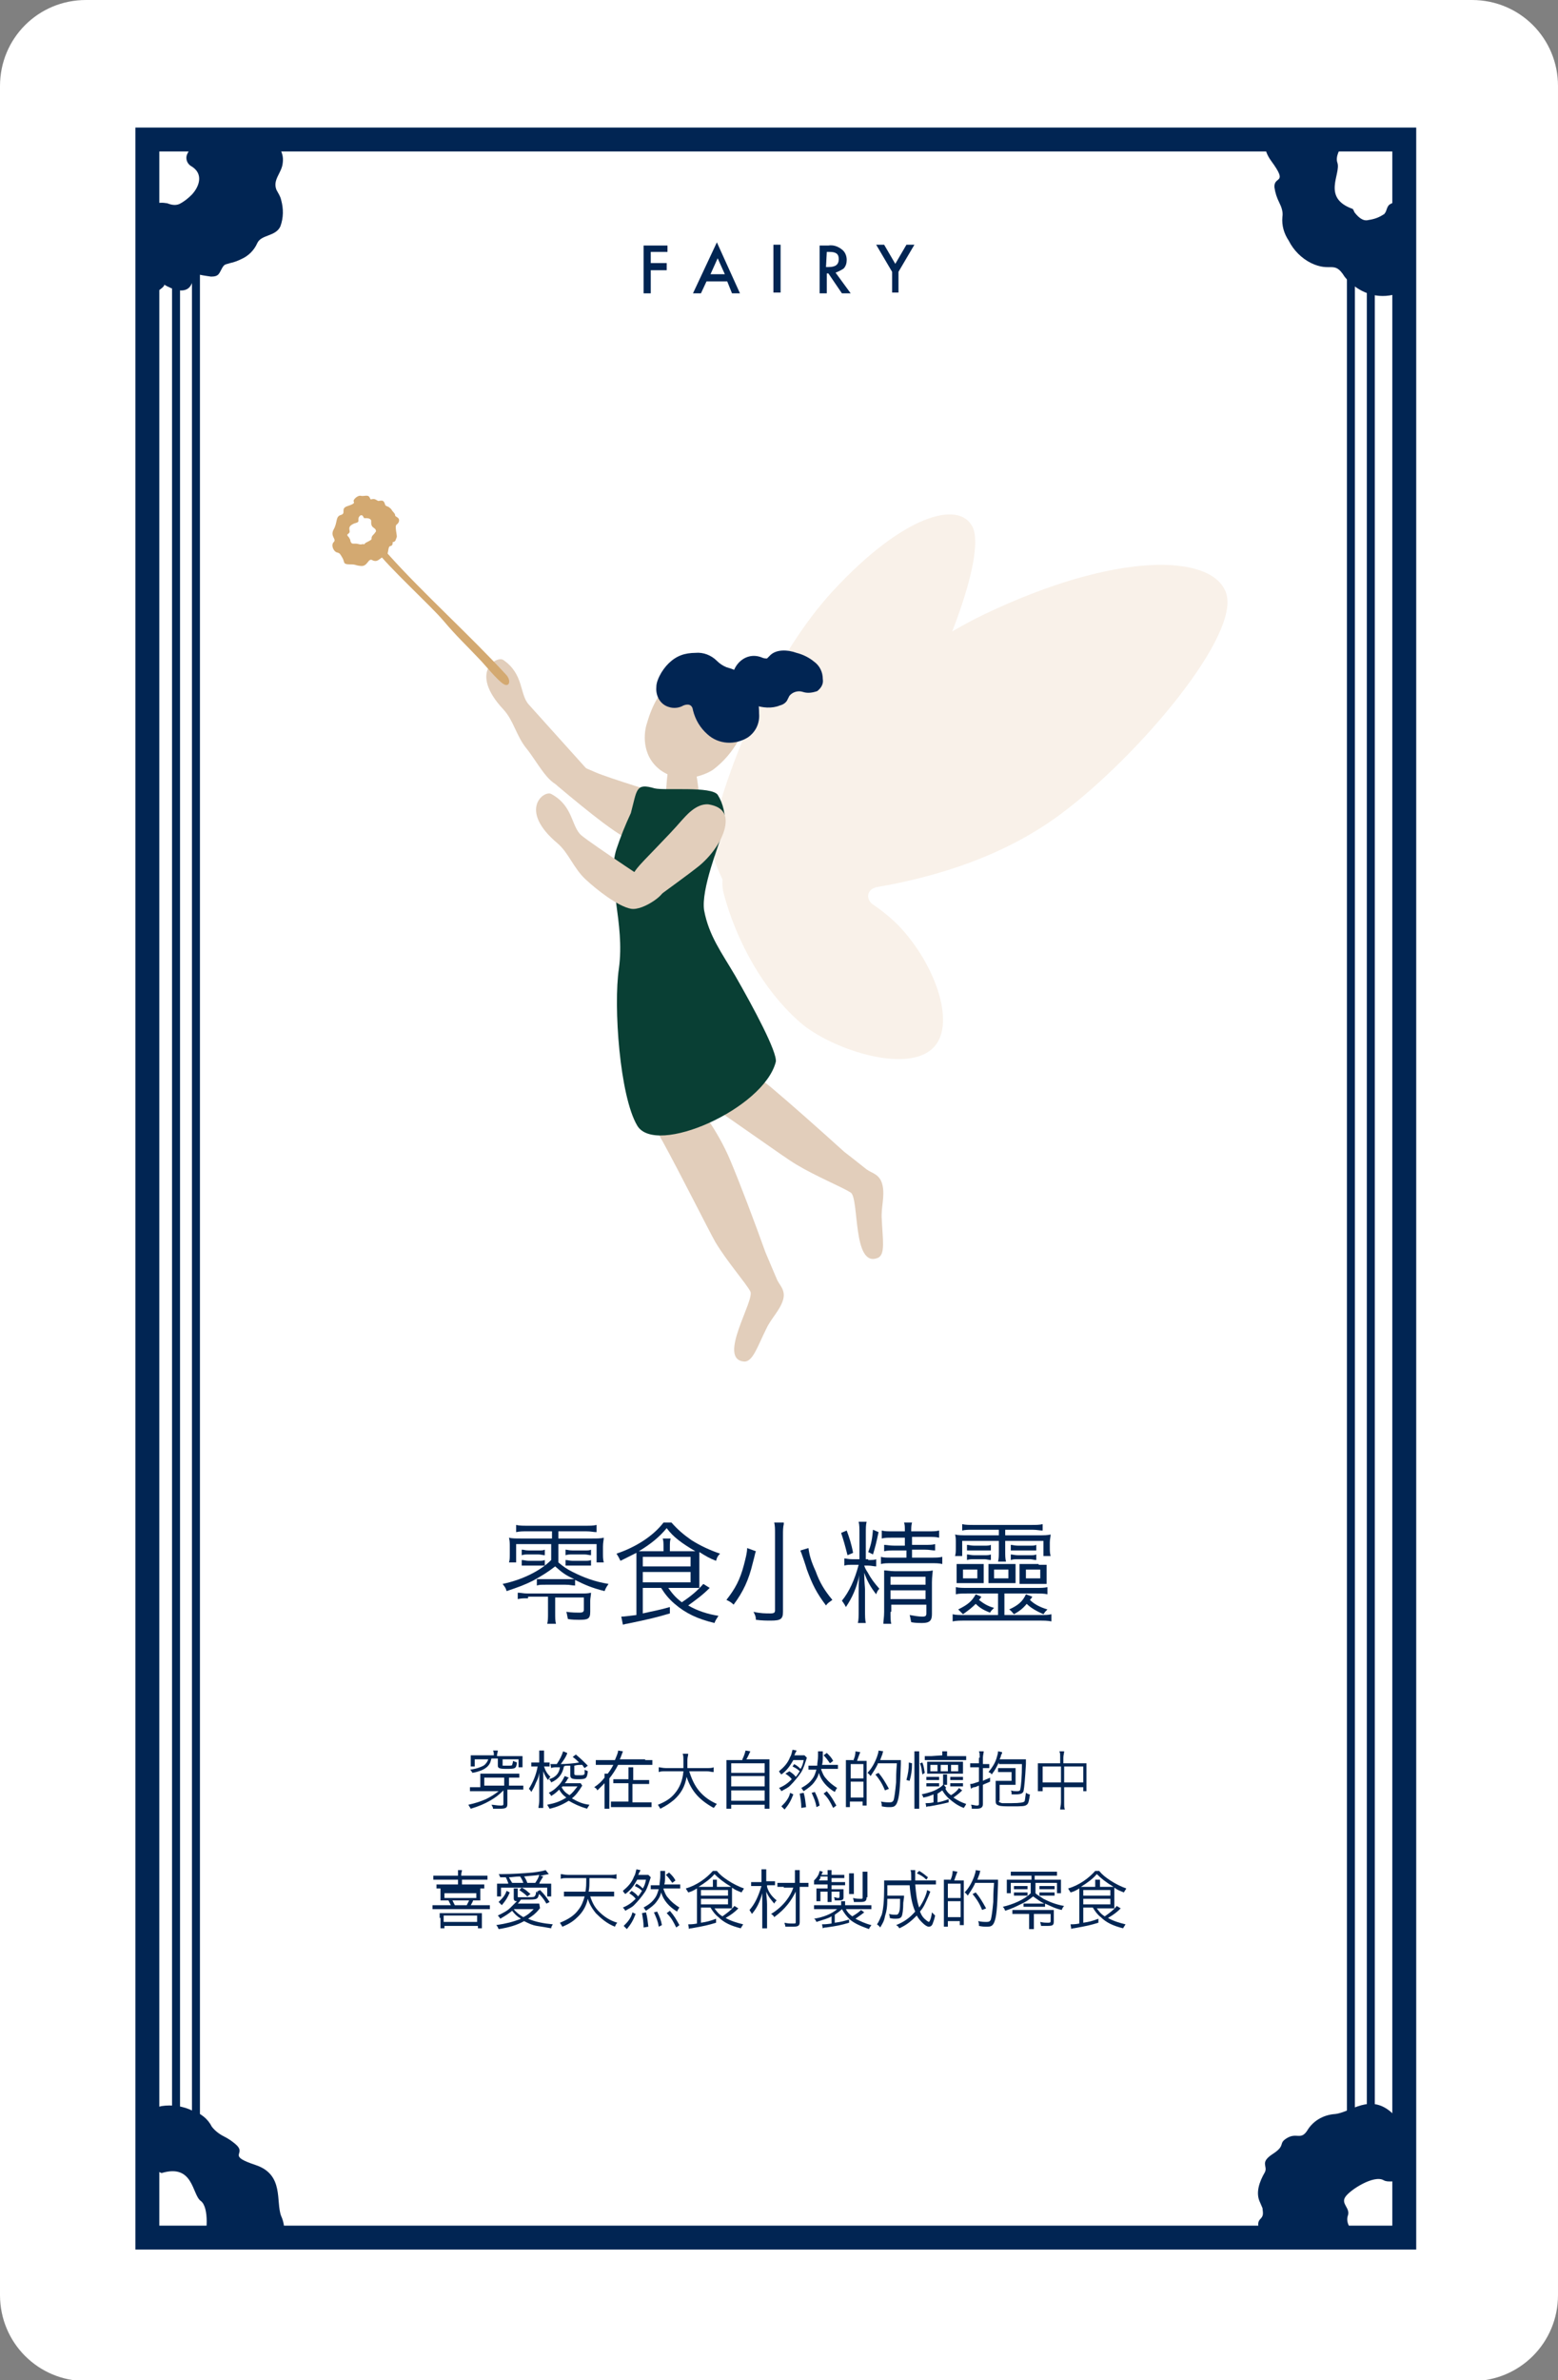 <?xml version="1.0" encoding="utf-8"?>
<!-- Generator: Adobe Illustrator 25.3.1, SVG Export Plug-In . SVG Version: 6.00 Build 0)  -->
<svg version="1.1" id="圖層_1" xmlns="http://www.w3.org/2000/svg" xmlns:xlink="http://www.w3.org/1999/xlink" x="0px" y="0px"
	 viewBox="0 0 195.6 298.6" style="enable-background:new 0 0 195.6 298.6;" xml:space="preserve">
<rect x="0" y="0" width="195.6" height="298.6" fill="#808080" stroke="none"/>
<style type="text/css">
	.st0{fill:#FFFFFF;}
	.st1{fill:#012553;}
	.st2{fill:#F9F1E9;}
	.st3{fill:#E2CEBB;}
	.st4{fill:#D8D7D4;}
	.st5{fill:#093F34;}
	.st6{fill:#D3A971;}
	.st7{fill:none;stroke:#012553;stroke-width:3;stroke-miterlimit:10;}
	.st8{clip-path:url(#SVGID_2_);}
	.st9{clip-path:url(#SVGID_4_);}
	.st10{fill:none;stroke:#012553;stroke-miterlimit:10;}
	.st11{clip-path:url(#SVGID_6_);}
	.st12{clip-path:url(#SVGID_8_);}
</style>
<g id="レイヤー_2">
	<path class="st0" d="M10.8,0h174c6,0,10.8,4.8,10.8,10.8v277.1c0,6-4.8,10.8-10.8,10.8h-174c-6,0-10.8-4.8-10.8-10.8V10.8
		C0,4.8,4.8,0,10.8,0z"/>
</g>
<g id="レイヤー_1">
	<path class="st1" d="M83.8,31.6h-2.1V33h2v0.9h-2v2.9h-0.9v-6h3L83.8,31.6z"/>
	<path class="st1" d="M91.3,35.3h-2.6l-0.7,1.5h-1l3-6.4l2.9,6.4h-1L91.3,35.3z M91,34.4l-0.9-2l-0.9,2H91z"/>
	<path class="st1" d="M98,30.7v6h-0.9v-6H98z"/>
	<path class="st1" d="M104.9,34.2l1.9,2.6h-1.1l-1.7-2.5h-0.2v2.5h-0.9v-6h1.1c0.6-0.1,1.2,0.1,1.7,0.5c0.4,0.3,0.6,0.8,0.6,1.3
		c0,0.4-0.1,0.8-0.4,1.1C105.6,33.9,105.2,34.1,104.9,34.2z M103.7,33.5h0.3c0.9,0,1.3-0.3,1.3-1s-0.4-0.9-1.2-0.9h-0.3L103.7,33.5z
		"/>
	<path class="st1" d="M112,34.1l-2-3.4h1l1.4,2.4l1.4-2.4h1l-2,3.4v2.6H112V34.1z"/>
	<path class="st2" d="M122.1,66.1c-1.7-3.4-8.7-1.5-17.5,8c-7.4,8-12.7,20.8-14.7,28.5c-0.9,3.4-0.5,4.5-0.1,5.6
		c1.2,3.2,3.8,7.9,7.5,10.5c2.6,1.8,8.4,2.6,10.1-0.6c1.5-2.8-1-8.4-4.3-11.3c-0.7-0.6-1.5-1.1-2.3-1.5c-0.5-0.4-0.6-1-0.2-1.5
		c0.1-0.1,0.1-0.2,0.2-0.2c5.1-2.8,9.4-6.8,12.5-11.7C118.1,84.3,123.9,69.8,122.1,66.1z"/>
	<path class="st2" d="M153.9,74.3c-1.8-4.8-13.7-5.2-30.4,2.8c-14.1,6.8-25.8,20.3-31,28.8c-2.3,3.8-1.9,5.3-1.5,6.7
		c1.2,4.3,4.1,11,9.5,15.7c3.7,3.2,13,6.4,16.5,3.3c3.2-2.8,0.5-10.6-4.2-15.5c-1-1-2.1-1.9-3.3-2.7c-0.5-0.4-0.7-1.1-0.3-1.6
		c0.2-0.3,0.5-0.4,0.8-0.5c7.6-1.3,16.1-3.9,23.2-9.2C143,94.8,155.9,79.5,153.9,74.3z"/>
	<path class="st3" d="M91.5,85.3c2.1,1.9,2.6,5.1,1.2,7.6c-0.8,1.4-1.8,2.6-3.1,3.6c-0.5,0.4-3.8,2.2-6.7,0.1
		c-2.5-1.9-2-4.9-1.7-5.8c0.6-2.1,1.7-4.6,3.8-5.6C87,83.9,89.6,83.9,91.5,85.3z"/>
	<path class="st1" d="M82.8,84.8c-0.2,0.4-0.4,0.9-0.4,1.4c-0.1,1.1,0.5,2.2,1.6,2.5c0.6,0.2,1.3,0.1,1.8-0.2
		c0.5-0.2,1.1-0.2,1.2,0.6c0.3,1.2,0.9,2.2,1.8,3c1.4,1.3,3.5,1.4,5.1,0.4c1-0.7,1.5-1.8,1.4-3c0-4.5-2.7-5.4-4.1-5.8
		c-0.5-0.2-0.9-0.5-1.2-0.8c-0.7-0.7-1.7-1.1-2.7-1c-0.6,0-1.3,0.1-1.8,0.3C84.4,82.6,83.4,83.6,82.8,84.8z"/>
	<path class="st1" d="M95.7,82.5c0.2,0.1,0.4,0.1,0.6,0.1c0.1-0.1,0.2-0.2,0.3-0.3c0.8-0.9,2.3-0.8,3.4-0.4c0.8,0.2,1.6,0.6,2.2,1.1
		c0.7,0.5,1.1,1.3,1.1,2.2c0.1,0.6-0.2,1.1-0.7,1.5c-0.6,0.2-1.2,0.3-1.8,0.1c-0.6-0.2-1.3,0-1.7,0.5c-0.1,0.2-0.2,0.4-0.3,0.6
		c-0.2,0.3-0.5,0.5-0.9,0.6c-1.9,0.8-5-0.3-5.8-2.3C91.3,84.1,93.3,81.5,95.7,82.5z"/>
	<path class="st3" d="M83.9,96.4c0,0-0.7,4.7,0.1,5.2s2.8,0.7,3.5,0s-0.2-5.1-0.2-5.1L83.9,96.4z"/>
	<path class="st3" d="M83.3,99.7c0,0-6.9-2.1-8.5-2.8s-4.5-2-5.2-1.4s-1,1.9,0.4,3.1c1.9,1.6,4.1,3.4,5.7,4.6c1.9,1.4,4,2.9,5.6,2.7
		S84.2,99.7,83.3,99.7z"/>
	<path class="st3" d="M74.5,97.4l-8.1-9c-1.2-1.3-0.6-3.8-3.2-5.6c-0.8-0.6-4.4,1.5,0,6.2c1.3,1.4,1.6,3.3,2.9,4.9s2.6,4.3,4.2,4.7
		S75.3,97.7,74.5,97.4z"/>
	<path class="st4" d="M89.8,107.4c0.3-1.3,1.5-4.4,0.9-5.5c-1.8-3.5-6.3-2.8-8.3-2.3c-1.1,0.3-3.2,3.6-4.2,5c0.2,0.1,2,3.6,4.4,4.2
		C85.6,109.7,89.7,107.3,89.8,107.4z"/>
	<path class="st3" d="M88.3,138.1c4,2.6,10,7,11.7,8c2.5,1.5,5.7,2.8,6.8,3.5s0.2,9.5,3.4,8.2c1-0.4,0.6-2.4,0.5-4.9
		c-0.1-1.4,0.4-2.8,0.1-4.2s-1.3-1.5-2-2c-1-0.8-2.4-1.9-2.8-2.2c-3.1-2.8-6.7-6-9.2-8.1c-3-2.5-7.2-4.7-9.8-5
		c-2.4-0.3-3.1,0.7-2.9,2.3C84.3,135.6,87.6,137.6,88.3,138.1z"/>
	<path class="st3" d="M83.2,143.2c2.3,4.2,5.6,10.8,6.6,12.6c1.5,2.5,3.8,5.1,4.4,6.2s-4.2,8.5-0.8,8.8c1.1,0.1,1.7-1.9,2.8-4.1
		c0.6-1.3,1.7-2.3,2.1-3.6s-0.5-1.9-0.8-2.7c-0.5-1.2-1.2-2.8-1.4-3.3c-1.4-3.9-3.1-8.4-4.4-11.5c-1.5-3.6-4.2-7.5-6.3-9
		c-2-1.4-3.1-0.8-3.6,0.7C80.8,139.2,82.8,142.5,83.2,143.2z"/>
	<path class="st5" d="M92.3,122.4c-1.7-2.9-3.3-5-3.9-8.2c-0.4-2.6,1.8-8.1,2.6-10.6c0.1-1.4-0.2-2.8-0.9-3.9
		c-0.8-1.1-6.6-0.5-7.9-0.8c-2.4-0.7-2.2,0.1-3,3.1c-0.7,1.5-1.3,3-1.8,4.5c-1.3,4,1.1,9.2,0.3,15c-0.7,4.7,0.1,16,2.3,19.7
		c2.3,3.9,15.9-2.1,17.4-8C97.6,132,94.6,126.4,92.3,122.4z"/>
	<path class="st6" d="M48.8,69.6c4.3,4.8,10.3,10.2,14.7,15c0.7,0.7,0.5,1.7-0.3,1.2s-2.4-2.5-3-3.1c-1.7-1.8-2.9-2.9-4.5-4.8
		S48.6,71,47.2,69S47.7,68.3,48.8,69.6z"/>
	<path class="st3" d="M85.6,102.9c-1.8,2.1-4.9,5.1-5.6,6c-1.1,1.4-1.6,2.9-1.2,3.8s1.6,1.4,3.1,0.3c2-1.5,4.4-3.2,5.9-4.4
		c1.8-1.5,3.2-3.7,3.3-5.4c0.1-1.5-0.9-2.1-2.2-2.3C87.3,100.8,86,102.5,85.6,102.9z"/>
	<path class="st3" d="M83.1,111.7c0,0-8.8-5.8-10.1-6.9s-1-3.7-3.8-5.2c-0.9-0.5-4.2,2,0.8,6.2c1.4,1.2,2,3.1,3.5,4.5
		s4.1,3.4,5.7,3.7S83.9,111.9,83.1,111.7z"/>
	<path class="st6" d="M46.8,70.3c0.7,0.3,0.9-0.4,1.5-0.5s0.3-1.2,0.7-1.3c0.2,0,0.3-0.2,0.3-0.4c0,0,0,0,0-0.1
		c0.4,0,0.4-0.4,0.5-0.6s-0.3-1.4,0-1.6s0.4-0.6,0.2-0.8s-0.4-0.2-0.4-0.4s-0.3-0.4-0.4-0.6c-0.1-0.2-0.3-0.3-0.4-0.4
		c-0.2-0.1-0.3-0.1-0.4-0.2s-0.1-0.6-0.5-0.6s-0.3,0.1-0.5,0s-0.3-0.2-0.5-0.2c-0.4,0-0.3,0.2-0.5-0.2s-0.7-0.1-1.1-0.2
		s-1,0.5-0.9,0.7s0.1,0.3-0.8,0.6s-0.1,0.9-0.8,1.1s-0.4,0.9-0.9,1.8s0.4,1.2,0,1.6s0,1.2,0.4,1.3s0.4,0.2,0.7,0.7s0,0.8,0.9,0.8
		s0.5,0.1,1.4,0.2S46.2,69.9,46.8,70.3z M45.3,68.3c-0.2,0-0.4-0.1-0.6-0.1c-0.1,0-0.2,0-0.3,0c-0.1,0-0.2,0-0.3-0.1
		c0-0.1-0.1-0.1-0.1-0.2c0-0.2-0.1-0.3-0.2-0.5c-0.1-0.1-0.2-0.2-0.2-0.3s0.3-0.2,0.3-0.4s-0.1-0.4,0-0.6s0.3-0.3,0.5-0.4
		s0.5-0.1,0.6-0.3c0-0.1,0-0.2,0-0.3c0-0.2,0.1-0.3,0.2-0.4c0.1-0.1,0.3-0.1,0.4,0.1c0,0.1,0.1,0.1,0.1,0.2c0,0,0.1,0,0.1,0
		c0.3,0,0.7,0,0.8,0.3c0,0.1,0,0.2,0,0.2c0,0.2,0,0.3,0.1,0.5c0.1,0.2,0.5,0.3,0.5,0.6c0,0.1,0,0.1-0.1,0.2
		c-0.1,0.2-0.3,0.3-0.4,0.5s0,0.3-0.1,0.4s-0.5,0.3-0.7,0.4c-0.1,0.1-0.2,0.2-0.2,0.2C45.6,68.2,45.4,68.3,45.3,68.3L45.3,68.3z"/>
</g>
<g id="レイヤー_3">
	<rect x="18.5" y="17.5" class="st7" width="157.8" height="263.2"/>
	<g>
		<defs>
			<rect id="SVGID_1_" x="18.8" y="17.5" width="20" height="20"/>
		</defs>
		<clipPath id="SVGID_2_">
			<use xlink:href="#SVGID_1_"  style="overflow:visible;"/>
		</clipPath>
		<g class="st8">
			<path class="st1" d="M12.1,35.4c0.7,1,1.8,1.6,2.9,1.9c1.1,0.2,1.6-0.6,2.6-0.8c0.5-0.1,1.1,0.4,1.8,0.2c0.2,0,1.4-0.8,1.2-1
				c1,0.6,2.9,1.4,3.5-0.2c0.1-0.4,0.2-0.8,0.3-1.2c0.7,0.2,1.4,0.3,2.1,0.4c1,0,1-0.4,1.4-1.1c0.3-0.5,0.4-0.4,1-0.6
				c0.5-0.1,1-0.3,1.4-0.5c0.9-0.4,1.6-1.1,2-2c0.5-1.1,2.3-0.8,2.9-2.1c0.4-1.1,0.4-2.2,0.1-3.3c-0.1-0.5-0.4-0.9-0.6-1.3
				c-0.5-1.3,0.7-2.1,0.8-3.4c0.1-0.7-0.1-1.4-0.5-1.9c-0.2-0.3-1.8-1.4-1.9-1.5C33,8.5,26,9.5,26,9.5c-2.5,0.6-1.6-0.8-4.2-1.8
				c-1.3-0.4-2.7-0.4-4,0c-1.1,0.2-2,0.7-2.7,1.6c-0.4,0.5-1,0.8-1.6,1c-0.6,0.2-1.3,0.5-1.8,0.9c-1.1,0.9,1.1,1.3-2.6,2
				s-3.1,4.2-4,5.9c-0.8,1.2-0.9,2.8-0.3,4.1c0.5,1.3-0.6,1.2-0.7,2.5s0.6,0.6,0.6,2.6s0.8,1.3,1.3,2.2c0.6,1.3,1.4,2.5,2.8,2.7
				c0.3,0,0.5,0.1,0.8,0.2c0.7,0.3,0.8,0.5,1,1.1c0.1,0.4,0.5,0.7,0.9,0.8C11.3,35.4,12.1,35.3,12.1,35.4z M16.3,25.3
				c-0.6-0.9-1.8-0.2-2.1-1.2s-0.2-4.5,1.1-5.2s1.6-4.5,5.4-2.7c0.1,0,0.5-0.1,0.5-0.1c0.7-0.1,1.5-0.1,1.8,0.5
				c0.4,0.5,0.7,1.1,0.8,1.8c0,0.1,0,0.2,0,0.3c-0.1,0.4-0.4,0.6-0.4,1.1c0,0.5,0.3,0.9,0.7,1.1c1.4,0.9,1,2.4,0,3.5
				c-0.5,0.5-1,0.9-1.6,1.2c-0.5,0.2-1,0.1-1.5-0.1c-0.6-0.1-1.1-0.1-1.7,0.1C18.2,26,16.9,26.1,16.3,25.3z"/>
		</g>
	</g>
	<g>
		<defs>
			<rect id="SVGID_3_" x="155.8" y="17.5" width="20.1" height="20"/>
		</defs>
		<clipPath id="SVGID_4_">
			<use xlink:href="#SVGID_3_"  style="overflow:visible;"/>
		</clipPath>
		<g class="st9">
			<path class="st1" d="M176.7,6c-0.4-0.2-0.8-0.2-1.2,0c-0.5,0.3-0.7,0.3-1.4,0.1c-0.2-0.1-0.5-0.2-0.7-0.4c-1.1-0.8-2.5-0.5-3.9,0
				c-0.9,0.3-1-0.8-2.4,0.7s-1.4,0.4-2.3,1.4s0,1.8-1.3,2.3c-1.4,0.5-2.4,1.7-2.7,3.1c-0.5,1.9-3.4,4-1.2,7s0.3,1.8,0.4,3.3
				c0.1,0.7,0.3,1.3,0.6,1.9c0.3,0.6,0.5,1.2,0.4,1.8c-0.1,1.1,0.2,2.1,0.8,3c0.6,1.2,1.6,2.2,2.8,2.8c2.5,1.2,2.9-0.4,4.2,1.7
				c0,0,4.1,5.6,10.4-0.2c0.1-0.1,2.1,0.3,2.4,0.2c0.7-0.1,1.3-0.5,1.7-1c0.8-1,0.5-2.4,1.8-3c0.4-0.2,0.9-0.3,1.3-0.5
				c1-0.5,1.8-1.4,2.2-2.4c0.5-1.3-0.9-2.4-0.5-3.6c0.3-0.9,0.3-1.9-0.1-2.8c-0.2-0.5-0.4-0.9-0.6-1.4c-0.3-0.6-0.4-0.6-0.3-1.1
				c0.2-0.8,0.4-1.1-0.2-1.8c-0.5-0.5-1.1-0.9-1.7-1.2c0.3-0.3,0.5-0.6,0.7-1c0.6-1.6-1.2-2.3-2.4-2.6c0.2,0-0.1-1.4-0.2-1.5
				c-0.4-0.6-1.1-0.6-1.4-1.1c-0.6-0.8-0.4-1.8-1.3-2.4c-1-0.6-2.3-0.9-3.4-0.7C177.3,6.7,176.8,6.1,176.7,6z M175.6,18.6
				c0.2,0.5,0.6,1,1.1,1.3c0.5,0.3,1,0.5,1.2,1.1c0.2,0.6,0.3,1.3,0.3,2c-0.1,1.4-0.8,2.8-2.5,2.4c-0.4-0.1-0.9,0-1.3,0.3
				c-0.3,0.3-0.3,0.7-0.5,1c-0.1,0.1-0.1,0.2-0.2,0.2c-0.6,0.4-1.2,0.6-1.9,0.7c-0.7,0.2-1.3-0.4-1.7-0.9c-0.1-0.1-0.2-0.5-0.3-0.5
				c-3.9-1.4-1.4-4.4-1.9-5.8s1.9-4,2.9-4.4c1-0.4,1.3,0.9,2.4,0.7S175.1,17.6,175.6,18.6L175.6,18.6z"/>
		</g>
	</g>
	<line class="st10" x1="22.1" y1="31.5" x2="22.1" y2="266.7"/>
	<line class="st10" x1="24.6" y1="31.5" x2="24.6" y2="266.7"/>
	<line class="st10" x1="169.6" y1="31.5" x2="169.6" y2="266.7"/>
	<line class="st10" x1="172.1" y1="31.5" x2="172.1" y2="266.7"/>
	<g>
		<defs>
			<rect id="SVGID_5_" x="18.8" y="260.7" width="20" height="20"/>
		</defs>
		<clipPath id="SVGID_6_">
			<use xlink:href="#SVGID_5_"  style="overflow:visible;"/>
		</clipPath>
		<g class="st11">
			<path class="st1" d="M26.8,293c0.4,0,0.8-0.3,1-0.6c0.2-0.5,0.4-0.7,1.1-0.9c0.3-0.1,0.5-0.1,0.8,0c1.4,0,2.3-1.1,3.1-2.3
				c0.5-0.8,1.3,0,1.6-2s0.9-1.2,1-2.5s-1-1.4-0.4-2.6c0.8-1.2,0.9-2.8,0.3-4.1c-0.7-1.8,0.4-5.2-3.2-6.4s-1.3-1.3-2.3-2.4
				c-0.5-0.5-1.1-0.9-1.7-1.2c-0.6-0.3-1.1-0.7-1.5-1.2c-0.5-1-1.4-1.7-2.4-2c-1.2-0.6-2.6-0.8-3.9-0.6c-2.7,0.5-2,2.1-4.4,1.1
				c0,0-6.7-2.1-8.2,6.3c0,0.1-1.8,1-2.1,1.2c-0.5,0.5-0.7,1.2-0.8,1.8c0,1.3,1,2.2,0.3,3.5c-0.2,0.4-0.6,0.8-0.8,1.2
				c-0.5,1-0.7,2.2-0.4,3.3c0.4,1.4,2.2,1.4,2.6,2.6c0.3,0.9,0.9,1.7,1.7,2.2c0.4,0.3,0.9,0.5,1.3,0.7c0.6,0.3,0.7,0.2,0.9,0.7
				c0.3,0.8,0.3,1.1,1.2,1.3c0.7,0.1,1.4,0,2.1-0.1c0,0.4,0,0.8,0.1,1.2c0.4,1.6,2.3,1.1,3.4,0.7c-0.2,0.1,0.9,1,1,1.1
				c0.6,0.2,1.3-0.2,1.8,0c1,0.4,1.3,1.2,2.5,1.2c1.2-0.1,2.3-0.6,3.2-1.5C25.9,292.9,26.7,293,26.8,293z M20.2,282.1
				c-0.5-0.3-1.1-0.4-1.6-0.4c-0.5,0.1-1.1,0.1-1.6-0.2c-0.6-0.4-1-0.9-1.4-1.5c-0.8-1.2-1-2.7,0.6-3.4c0.4-0.2,0.7-0.6,0.8-1
				c0.1-0.5-0.2-0.7-0.2-1.1c0-0.1,0-0.2,0-0.3c0.2-0.6,0.6-1.2,1.1-1.6c0.5-0.6,1.3-0.4,1.9-0.2c0.1,0,0.4,0.2,0.5,0.2
				c4-1.2,3.8,2.7,4.9,3.5s0.8,4.3,0.3,5.3s-1.6,0.1-2.3,0.9S21.2,282.7,20.2,282.1L20.2,282.1z"/>
		</g>
	</g>
	<g>
		<defs>
			<rect id="SVGID_7_" x="155.8" y="260.7" width="20.1" height="20"/>
		</defs>
		<clipPath id="SVGID_8_">
			<use xlink:href="#SVGID_7_"  style="overflow:visible;"/>
		</clipPath>
		<g class="st12">
			<path class="st1" d="M158.6,280.5c-0.3,1.2-0.3,2.4,0.1,3.5c0.5,1,1.4,1,2.2,1.6c0.4,0.4,0.3,1.2,0.8,1.6
				c0.1,0.1,1.5,0.6,1.5,0.4c0.1,1.2,0.5,3.1,2.2,2.7c0.4-0.1,0.8-0.3,1.1-0.5c0.2,0.7,0.5,1.3,0.9,1.9c0.6,0.8,0.9,0.6,1.7,0.5
				c0.5,0,0.5,0,1.1,0.5c0.4,0.3,0.8,0.6,1.3,0.8c0.8,0.5,1.8,0.6,2.8,0.5c1.2-0.2,2,1.4,3.4,1.1c1.1-0.3,2-0.9,2.7-1.8
				c0.3-0.4,0.5-0.8,0.8-1.2c0.8-1.2,2.1-0.7,3.2-1.3c0.6-0.3,1.1-0.9,1.3-1.5c0.1-0.3,0.1-2.3,0.2-2.4c6.7-5.2,1.8-10.2,1.8-10.2
				c-1.9-1.7-0.3-1.8-1-4.5c-0.4-1.3-1.3-2.4-2.3-3.2c-0.8-0.8-1.8-1.2-2.9-1.3c-0.6-0.1-1.3-0.3-1.7-0.7c-0.6-0.4-1.2-0.7-1.8-0.9
				c-1.4-0.4-0.4,1.6-3.2-1s-5.2-0.1-7.2,0.1c-1.5,0.1-2.8,0.9-3.5,2.1c-0.8,1.2-1.3,0.2-2.5,0.9s-0.1,0.9-1.8,2s-0.6,1.5-1,2.3
				c-0.7,1.2-1.2,2.6-0.6,3.8c0.1,0.2,0.2,0.5,0.3,0.7c0.1,0.8,0.1,1-0.3,1.4c-0.3,0.3-0.3,0.8-0.1,1.2
				C158.3,280,158.4,280.3,158.6,280.5z M169.2,278c0.4-1-0.9-1.5-0.3-2.4s3.6-2.8,4.8-2.1s4.6-1.4,5.4,2.8c0,0.1,0.4,0.3,0.4,0.4
				c0.5,0.5,1,1.1,0.6,1.8c-0.2,0.6-0.5,1.2-1,1.7c-0.1,0.1-0.2,0.1-0.2,0.2c-0.4,0.2-0.8,0-1.1,0.3c-0.4,0.3-0.6,0.7-0.5,1.2
				c0.1,1.7-1.3,2.2-2.8,2.1c-0.7-0.1-1.3-0.3-1.9-0.6c-0.5-0.3-0.6-0.8-0.9-1.3c-0.2-0.5-0.6-1-1.1-1.3
				C169.8,280,168.9,279,169.2,278z"/>
		</g>
	</g>
</g>
<g>
	<path class="st1" d="M69.3,193.7h-4.5v2.3h-0.9c0.1-0.3,0.1-0.6,0.1-1.1v-0.9c0-0.4,0-0.7-0.1-1.1c0.4,0.1,0.8,0.1,1.5,0.1h3.9
		v-0.9h-3.1c-0.6,0-0.9,0-1.4,0.1v-0.9c0.4,0.1,0.9,0.1,1.4,0.1h7.3c0.6,0,1,0,1.4-0.1v0.9c-0.4,0-0.7-0.1-1.3-0.1h-3.5v0.9h4.2
		c0.7,0,1.1,0,1.5-0.1c0,0.3-0.1,0.6-0.1,1.1v0.9c0,0.4,0,0.7,0.1,1.1h-0.9v-2.3h-4.8v2.3c0.6,0.5,1,0.8,1.8,1.2
		c1.4,0.7,2.7,1.2,4.5,1.5c-0.2,0.3-0.3,0.4-0.5,0.9c-1.6-0.4-2.5-0.8-3.7-1.4v0.7c-0.4,0-0.6-0.1-1.2-0.1h-2.5
		c-0.6,0-0.8,0-1.1,0.1v-0.8c0.4,0,0.6,0,1.1,0H71c0.6,0,0.7,0,1.1,0c-1.1-0.5-1.5-0.8-2.4-1.6c-0.9,0.7-1.7,1.2-2.8,1.8
		c-1,0.5-1.8,0.8-3.3,1.3c-0.1-0.4-0.2-0.5-0.5-0.9c2.4-0.5,4.7-1.6,6.1-3V193.7z M66.3,200.5c-0.6,0-0.8,0-1.3,0.1v-0.8
		c0.4,0,0.7,0.1,1.2,0.1H73c0.5,0,0.8,0,1.2-0.1c0,0.3-0.1,0.7-0.1,1v1.4c0,0.9-0.3,1-1.4,1c-0.3,0-0.9,0-1.4-0.1
		c-0.1-0.4-0.1-0.6-0.2-0.9c0.8,0.1,1.2,0.1,1.6,0.1c0.5,0,0.6-0.1,0.6-0.4v-1.5h-3.6v1.9c0,0.7,0,1,0.1,1.4h-1.1
		c0.1-0.4,0.1-0.7,0.1-1.4v-2H66.3z M65.5,195.7c0.3,0,0.5,0.1,0.9,0.1h1.2c0.3,0,0.6,0,0.8-0.1v0.7c-0.3,0-0.4,0-0.8,0h-1.2
		c-0.4,0-0.6,0-0.9,0V195.7z M65.5,194.4c0.3,0,0.4,0.1,0.9,0.1h1.2c0.4,0,0.6,0,0.8-0.1v0.7c-0.2,0-0.5-0.1-0.8-0.1h-1.2
		c-0.4,0-0.6,0-0.9,0.1V194.4z M71,194.4c0.2,0,0.4,0.1,0.9,0.1h1.5c0.4,0,0.6,0,0.8-0.1v0.7c-0.2,0-0.5-0.1-0.8-0.1h-1.5
		c-0.4,0-0.6,0-0.9,0.1V194.4z M71,195.7c0.3,0,0.5,0.1,0.9,0.1h1.5c0.3,0,0.6,0,0.8-0.1v0.7c-0.3,0-0.5,0-0.8,0h-1.5
		c-0.4,0-0.6,0-0.9,0V195.7z"/>
	<path class="st1" d="M80.7,199.3v3.1c1.3-0.3,2-0.4,3.4-0.8l0,0.8c-1.7,0.5-2.5,0.7-5.4,1.3c-0.2,0-0.3,0.1-0.5,0.1l-0.2-1
		c0.4,0,1-0.1,1.9-0.2v-6.6c0-0.5,0-0.9,0-1.2c-0.8,0.4-1.2,0.6-2,1c-0.2-0.4-0.3-0.6-0.5-0.9c2.4-0.8,4.6-2.2,5.9-3.9h1
		c0.8,0.9,1.5,1.5,2.5,2.2c1.1,0.7,2.4,1.3,3.6,1.7c-0.3,0.3-0.4,0.5-0.5,0.9c-0.8-0.3-1.3-0.6-2.1-1.1c0,0.3,0,0.6,0,1v2.4
		c0,0.6,0,0.8,0,1.1c-0.3,0-0.7,0-1.3,0h-2.6c0.5,0.7,0.9,1.2,1.7,1.8c1.2-0.8,1.9-1.4,2.7-2.3l0.8,0.5c-0.9,0.9-1.6,1.4-2.7,2.2
		c1.2,0.7,2.5,1.1,3.8,1.3c-0.2,0.3-0.4,0.6-0.5,0.9c-2.1-0.5-3.6-1.2-5-2.4c-0.7-0.6-1.2-1.2-1.7-2H80.7z M86.2,194.6
		c0.5,0,0.7,0,1.1,0c-1.7-1-2.8-1.8-3.6-2.9c-0.9,1.1-2,2-3.5,2.9c0.4,0,0.5,0,1,0h2.1v-0.5c0-0.5,0-0.8-0.1-1.1h1
		c-0.1,0.3-0.1,0.6-0.1,1.1v0.5H86.2z M80.7,196.5h6v-1.2h-6V196.5z M80.7,198.5h6v-1.3h-6V198.5z"/>
	<path class="st1" d="M94.9,194.6c-0.1,0.2-0.1,0.4-0.4,1.5c-0.5,2.1-1.2,3.6-2.4,5.2c-0.3-0.3-0.5-0.4-0.9-0.6
		c1.1-1.4,1.7-2.5,2.2-4.4c0.2-0.8,0.4-1.5,0.4-2.1L94.9,194.6z M98.4,191.2c-0.1,0.4-0.1,0.8-0.1,1.4v9.6c0,0.9-0.3,1.1-1.5,1.1
		c-0.6,0-1.1,0-1.9-0.1c0-0.4-0.1-0.6-0.3-1c0.9,0.2,1.5,0.2,2.1,0.2c0.5,0,0.6-0.1,0.6-0.4v-9.6c0-0.6,0-1-0.1-1.4H98.4z
		 M101.5,194.2c0.1,0.8,0.3,1.6,0.9,2.9c0.5,1.4,1.1,2.4,2.1,3.6c-0.4,0.3-0.6,0.4-0.8,0.7c-1.2-1.6-1.7-2.6-2.4-4.5
		c0,0-0.2-0.7-0.7-2.1c-0.1-0.2-0.1-0.2-0.1-0.3L101.5,194.2z"/>
	<path class="st1" d="M109,195.7c0.4,0,0.8,0,1-0.1v0.9c-0.3,0-0.6-0.1-1-0.1h-0.5c0.1,0.3,0.2,0.5,0.4,0.8c0.5,0.9,0.8,1.3,1.5,2.1
		c-0.2,0.2-0.3,0.4-0.4,0.7c-0.7-0.9-1.1-1.6-1.5-2.7c0,1.1,0.1,1.8,0.1,2.1v2.6c0,0.7,0,1.2,0.1,1.6h-1c0.1-0.4,0.1-0.8,0.1-1.6
		v-2.2c0-0.4,0-1.6,0.1-2.2c-0.4,1.7-0.9,2.8-1.7,4c-0.2-0.4-0.3-0.5-0.5-0.8c0.9-1.1,1.6-2.6,2.1-4.5h-0.8c-0.4,0-0.7,0-1,0.1v-0.9
		c0.2,0,0.5,0.1,1,0.1h0.9v-3.2c0-0.7,0-1.1-0.1-1.5h1c-0.1,0.4-0.1,0.8-0.1,1.5v3.2H109z M106.3,192c0.3,0.8,0.6,1.7,0.8,2.8
		l-0.7,0.3c-0.3-1.2-0.5-1.9-0.8-2.8L106.3,192z M110.3,192.2c-0.3,1.4-0.4,1.8-0.7,2.8l-0.6-0.3c0.4-1,0.5-1.7,0.6-2.8L110.3,192.2
		z M113.6,194.5h-1.3c-0.5,0-0.9,0-1.3,0.1v-0.8c0.3,0,0.7,0.1,1.3,0.1h1.3v-1H112c-0.6,0-0.9,0-1.3,0.1V192
		c0.4,0.1,0.7,0.1,1.3,0.1h1.6c0-0.6,0-0.8-0.1-1.1h1c-0.1,0.4-0.1,0.6-0.1,1.1h2.1c0.7,0,1,0,1.4-0.1v0.9c-0.4-0.1-0.7-0.1-1.3-0.1
		h-2.1v1h1.6c0.6,0,1,0,1.3-0.1v0.8c-0.4,0-0.7-0.1-1.3-0.1h-1.6v1h2.4c0.6,0,1,0,1.4-0.1v0.9c-0.4-0.1-0.8-0.1-1.4-0.1h-4.9
		c-0.7,0-1,0-1.4,0.1v-0.9c0.3,0.1,0.7,0.1,1.4,0.1h1.8V194.5z M111.8,202.2c0,0.7,0,1.2,0.1,1.5h-1c0-0.4,0.1-0.8,0.1-1.5v-4
		c0-0.6,0-0.9,0-1.2c0.3,0,0.8,0.1,1.3,0.1h3.5c0.6,0,1,0,1.3-0.1c0,0.3-0.1,0.8-0.1,1.5v4c0,0.8-0.3,1.1-1.2,1.1
		c-0.4,0-0.9,0-1.4-0.1c-0.1-0.4-0.1-0.6-0.2-0.9c0.6,0.1,1.1,0.2,1.6,0.2c0.4,0,0.5-0.1,0.5-0.4v-1.1h-4.4V202.2z M116.2,198.8v-1
		h-4.4v1H116.2z M116.2,200.6v-1.1h-4.4v1.1H116.2z"/>
	<path class="st1" d="M121.5,199.9c-0.7,0-1.1,0-1.5,0.1v-0.9c0.4,0.1,0.9,0.1,1.5,0.1h8.5c0.7,0,1.1,0,1.5-0.1v0.9
		c-0.4-0.1-0.9-0.1-1.5-0.1h-3.9v2.7h4.5c0.7,0,1,0,1.4-0.1v0.9c-0.5-0.1-0.9-0.1-1.6-0.1h-9.2c-0.7,0-1.1,0-1.6,0.1v-0.9
		c0.4,0.1,0.8,0.1,1.6,0.1h4.1v-2.7H121.5z M122.2,191.9c-0.6,0-1,0-1.4,0.1v-0.8c0.4,0.1,0.9,0.1,1.4,0.1h7.3c0.6,0,1,0,1.4-0.1
		v0.8c-0.4,0-0.7-0.1-1.3-0.1h-3.4v0.7h4.2c0.7,0,1.1,0,1.5-0.1c0,0.3-0.1,0.6-0.1,1v0.6c0,0.5,0,0.7,0.1,1.1h-0.9v-1.9h-4.8v1.2
		c0,0.7,0,1,0.1,1.4h-1c0.1-0.4,0.1-0.7,0.1-1.4v-1.2h-4.6v1.9h-0.9c0.1-0.3,0.1-0.6,0.1-1.1v-0.6c0-0.4,0-0.7-0.1-1
		c0.4,0.1,0.8,0.1,1.5,0.1h4v-0.7H122.2z M121.1,198.6c-0.4,0-0.6,0-1,0c0-0.3,0-0.5,0-0.8V197c0-0.3,0-0.5,0-0.8c0.3,0,0.5,0,1,0
		h1.4c0.4,0,0.7,0,1,0c0,0.2,0,0.4,0,0.8v0.8c0,0.3,0,0.5,0,0.8c-0.3,0-0.6,0-1,0H121.1z M123.2,200.3c-0.1,0.2-0.2,0.3-0.3,0.4
		c0.5,0.4,1.1,0.8,1.9,1c-0.3,0.3-0.4,0.4-0.5,0.6c-0.8-0.3-1.3-0.6-1.8-1.1c-0.5,0.5-0.9,0.8-1.6,1.3c-0.2-0.2-0.4-0.4-0.6-0.6
		c1.2-0.6,1.7-1,2.2-1.9L123.2,200.3z M120.9,198h1.8v-1.1h-1.8V198z M121.4,193.8c0.2,0,0.5,0.1,0.9,0.1h1.3c0.3,0,0.6,0,0.8-0.1
		v0.7c-0.3,0-0.4,0-0.8,0h-1.3c-0.4,0-0.6,0-0.9,0V193.8z M121.4,195c0.2,0,0.5,0.1,0.9,0.1h1.3c0.3,0,0.6,0,0.8-0.1v0.7
		c-0.3,0-0.5-0.1-0.8-0.1h-1.3c-0.4,0-0.6,0-0.9,0.1V195z M125.1,198.6c-0.4,0-0.6,0-1,0c0-0.2,0-0.5,0-0.8V197c0-0.3,0-0.5,0-0.8
		c0.3,0,0.5,0,1,0h1.4c0.4,0,0.7,0,1,0c0,0.2,0,0.4,0,0.8v0.8c0,0.3,0,0.5,0,0.8c-0.3,0-0.6,0-1,0H125.1z M124.8,198h1.8v-1.1h-1.8
		V198z M129.6,200.3c-0.1,0.2-0.2,0.3-0.3,0.4c0.5,0.5,1.2,0.9,2.2,1.2c-0.3,0.3-0.3,0.3-0.5,0.6c-0.9-0.4-1.6-0.8-2.1-1.3
		c-0.5,0.6-0.9,0.9-1.6,1.3c-0.2-0.2-0.3-0.4-0.6-0.6c1.1-0.5,1.7-1,2.1-1.9L129.6,200.3z M130.1,194.5c-0.3,0-0.4,0-0.8,0h-1.5
		c-0.4,0-0.6,0-0.9,0v-0.7c0.2,0,0.5,0.1,0.9,0.1h1.5c0.4,0,0.6,0,0.8-0.1V194.5z M130.1,195.7c-0.3,0-0.5-0.1-0.8-0.1h-1.5
		c-0.4,0-0.6,0-0.9,0.1V195c0.2,0,0.5,0.1,0.9,0.1h1.5c0.4,0,0.6,0,0.8-0.1V195.7z M130.4,196.3c0.4,0,0.7,0,1,0c0,0.2,0,0.4,0,0.8
		v0.8c0,0.3,0,0.5,0,0.8c-0.3,0-0.5,0-1,0H129c-0.4,0-0.6,0-1,0c0-0.2,0-0.5,0-0.8V197c0-0.3,0-0.5,0-0.8c0.3,0,0.5,0,1,0H130.4z
		 M128.8,196.9v1.1h1.8v-1.1H128.8z"/>
</g>
<g>
	<path class="st1" d="M60.3,223.1c0-0.2,0-0.4,0-0.6c0.2,0,0.4,0,0.6,0h3.6c0.3,0,0.5,0,0.7,0v0.5c-0.2,0-0.4,0-0.7,0h-0.6v1H65
		c0.3,0,0.5,0,0.7,0v0.5c-0.2,0-0.4,0-0.7,0h-1.3l0,1.8c0,0.5-0.2,0.6-1,0.6c-0.3,0-0.5,0-0.8,0c0-0.2-0.1-0.3-0.2-0.5
		c0.3,0,0.7,0.1,1.1,0.1c0.3,0,0.4,0,0.4-0.2l0-1.7h0c-0.6,0.6-1,0.9-1.7,1.3c-0.7,0.4-1.4,0.7-2.4,1c-0.1-0.2-0.2-0.3-0.3-0.5
		c0.9-0.2,1.5-0.4,2.2-0.7c0.6-0.3,1.1-0.6,1.6-1h-2.9c-0.3,0-0.5,0-0.7,0v-0.5c0.2,0,0.4,0,0.7,0h0.6V223.1z M62,220.2
		c0-0.2,0-0.4-0.1-0.6h0.6c0,0.2-0.1,0.4-0.1,0.6v0.1h2.4c0.3,0,0.6,0,0.8,0c0,0.2,0,0.3,0,0.5v0.4c0,0.2,0,0.4,0,0.5h-0.5v-1h-2
		v0.7c0,0.1,0,0.1,0,0.1c0.1,0,0.2,0,0.5,0c0.5,0,0.7,0,0.7-0.1c0-0.1,0.1-0.2,0.1-0.5c0.2,0.1,0.3,0.1,0.5,0.2
		c-0.1,0.8-0.2,0.8-1.4,0.8c-0.8,0-1-0.1-1-0.4v-0.9h-0.8c-0.1,0.3-0.1,0.4-0.2,0.6c-0.2,0.4-0.6,0.7-1.1,0.9
		c-0.3,0.1-0.5,0.2-1.1,0.3c0-0.1-0.1-0.1-0.1-0.2c0,0-0.1-0.1-0.1-0.1c0,0,0-0.1-0.1-0.1c0.8-0.1,1.3-0.3,1.7-0.5
		c0.3-0.2,0.5-0.5,0.6-0.8h-1.7v0.9h-0.5c0-0.2,0-0.3,0-0.5v-0.4c0-0.2,0-0.3,0-0.5c0.3,0,0.5,0,0.8,0H62V220.2z M63.3,224v-1h-2.5
		v1H63.3z"/>
	<path class="st1" d="M67.3,221.6c-0.2,0-0.4,0-0.6,0v-0.5c0.2,0,0.3,0,0.6,0h0.4v-0.7c0-0.5,0-0.6,0-0.8h0.6c0,0.2,0,0.4,0,0.8v0.7
		h0.2c0.2,0,0.4,0,0.5,0v0.5c-0.2,0-0.3,0-0.5,0h-0.2c0.2,0.6,0.4,0.9,0.8,1.3c-0.1,0.1-0.2,0.2-0.3,0.4c-0.3-0.4-0.4-0.6-0.6-1.1
		c0,0.7,0,0.9,0,1.2v2.5c0,0.4,0,0.7,0,0.9h-0.6c0-0.2,0.1-0.5,0.1-0.9v-2.3c0-0.3,0-0.8,0-1.2c-0.1,0.6-0.2,0.8-0.4,1.2
		c-0.2,0.5-0.3,0.7-0.6,1.2c-0.1-0.2-0.2-0.3-0.3-0.4c0.5-0.8,0.9-1.7,1.1-2.8H67.3z M73.1,224c-0.5,0.8-0.8,1.2-1.3,1.6
		c0.7,0.4,1.3,0.7,2.2,0.8c-0.1,0.2-0.2,0.3-0.3,0.5c-1-0.3-1.6-0.6-2.3-1c-0.8,0.5-1.5,0.8-2.4,1c-0.1-0.2-0.2-0.3-0.3-0.5
		c1-0.2,1.6-0.4,2.4-0.9c-0.4-0.3-0.6-0.5-0.9-1c-0.3,0.3-0.5,0.5-1,0.8c-0.1-0.2-0.2-0.3-0.3-0.4c0.6-0.3,0.8-0.5,1.2-0.9
		c0.4-0.4,0.6-0.8,0.8-1.2l0.5,0.2c0,0,0,0.1-0.1,0.1c-0.1,0.2-0.2,0.4-0.4,0.6h1.4c0.3,0,0.5,0,0.6,0L73.1,224z M71.6,221.5
		c-0.6,0-0.7,0-0.8,0.1c-0.2,1-0.7,1.6-1.6,2c-0.1-0.2-0.1-0.3-0.3-0.4c0.8-0.2,1.3-0.7,1.4-1.5c-0.1,0-0.3,0-0.3,0
		c-0.4,0-0.6,0-0.8,0.1l-0.1-0.5c0.1,0,0.2,0,0.4,0c0.1,0,0.3,0,0.4,0c0.4-0.6,0.6-1,0.8-1.6l0.5,0.2c0,0,0,0,0,0.1
		c-0.2,0.5-0.5,0.9-0.8,1.3c0.7,0,1.8-0.1,2.3-0.2c-0.3-0.3-0.4-0.4-0.8-0.7l0.4-0.3c0.7,0.6,0.9,0.8,1.5,1.4l-0.4,0.3
		c-0.2-0.2-0.2-0.3-0.3-0.4c-0.1,0-0.1,0-0.2,0c-0.2,0-0.4,0-0.8,0.1v1c0,0.2,0.1,0.2,0.6,0.2c0.5,0,0.6,0,0.7-0.2
		c0-0.1,0-0.2,0-0.5c0.1,0.1,0.3,0.1,0.4,0.2c-0.1,0.9-0.2,1-1.2,1c-0.8,0-1-0.1-1-0.5V221.5z M70.6,224.1c0,0,0,0.1-0.1,0.1
		c0.3,0.5,0.5,0.7,1,1c0.4-0.3,0.6-0.6,1-1.1H70.6z"/>
	<path class="st1" d="M81,220.8c0.4,0,0.7,0,0.9,0v0.6c-0.2,0-0.5,0-0.9,0h-3.4c-0.3,0.6-0.7,1.2-1.1,1.7v3c0,0.4,0,0.6,0,0.8h-0.6
		c0-0.2,0-0.4,0-0.8v-2.4c-0.4,0.4-0.5,0.5-0.9,0.9c-0.1-0.2-0.2-0.3-0.4-0.4c0.6-0.4,0.9-0.7,1.3-1.2c0-0.3,0-0.3,0-0.5h0.4
		c0.3-0.4,0.5-0.7,0.7-1.1h-1.3c-0.4,0-0.7,0-0.9,0v-0.6c0.2,0,0.5,0,0.9,0h1.5c0.2-0.5,0.4-0.9,0.4-1.2l0.6,0.1
		c0,0.1-0.1,0.2-0.1,0.3c-0.1,0.2-0.2,0.6-0.3,0.7H81z M80.7,223.3c0.4,0,0.6,0,0.8,0v0.5c-0.2,0-0.4,0-0.8,0h-1.3v2.3H81
		c0.4,0,0.6,0,0.8,0v0.6c-0.3,0-0.5,0-0.8,0h-3.5c-0.3,0-0.6,0-0.8,0V226c0.2,0,0.5,0,0.8,0h1.4v-2.3h-1.1c-0.3,0-0.6,0-0.8,0v-0.5
		c0.2,0,0.4,0,0.8,0h1.1v-0.7c0-0.4,0-0.7,0-0.8h0.6c0,0.2,0,0.4,0,0.9v0.7H80.7z"/>
	<path class="st1" d="M86.5,222.1c0.3,1,0.7,1.9,1.3,2.6c0.6,0.7,1.3,1.2,2.2,1.6c-0.2,0.2-0.2,0.3-0.4,0.5c-1.8-1-2.8-2.1-3.4-3.9
		c-0.2,1.2-0.7,2.1-1.6,2.9c-0.5,0.4-0.9,0.7-1.7,1.1c-0.1-0.2-0.2-0.3-0.3-0.5c1-0.4,1.6-0.8,2.1-1.4c0.6-0.7,1-1.6,1.1-2.8h-2.2
		c-0.4,0-0.6,0-0.9,0.1v-0.6c0.2,0,0.5,0.1,0.9,0.1h2.2c0-0.4,0-0.6,0-0.9c0-0.4,0-0.7-0.1-0.9h0.7c0,0.3-0.1,0.4-0.1,0.8
		c0,0.4,0,0.6,0,1h2.4c0.4,0,0.7,0,0.9-0.1v0.6c-0.3,0-0.5-0.1-0.9-0.1H86.5z"/>
	<path class="st1" d="M93.2,220.7c0.2-0.4,0.3-0.7,0.4-1.1l0.6,0.1c-0.2,0.4-0.3,0.7-0.5,1h1.9c0.4,0,0.7,0,1,0c0,0.3,0,0.5,0,1v4.3
		c0,0.5,0,0.7,0,0.9h-0.6v-0.5h-4.2v0.5h-0.6c0-0.2,0-0.5,0-0.9v-4.2c0-0.5,0-0.7,0-1c0.3,0,0.5,0,0.9,0H93.2z M91.8,222.4h4.2v-1.2
		h-4.2V222.4z M91.8,224.1h4.2v-1.3h-4.2V224.1z M91.8,225.9h4.2v-1.3h-4.2V225.9z"/>
	<path class="st1" d="M99.1,222.2c0.3,0.2,0.6,0.4,0.8,0.7c0.2-0.2,0.3-0.4,0.5-0.7c-0.3-0.3-0.5-0.4-0.9-0.6l0.2-0.3
		c0.4,0.2,0.6,0.4,0.8,0.6c0.2-0.3,0.3-0.6,0.4-1.1h-1.3c-0.4,0.7-0.8,1.3-1.5,1.8c-0.1-0.1-0.2-0.2-0.3-0.4c0.6-0.5,1.1-1,1.4-1.8
		c0.2-0.3,0.2-0.6,0.3-0.9l0.5,0.1c0,0.1-0.1,0.2-0.2,0.4c0,0.1,0,0.1-0.1,0.2h0.7c0.2,0,0.4,0,0.6,0l0.3,0.3
		c-0.2,0.6-0.4,1.3-0.7,1.8c-0.4,0.6-0.9,1.2-1.4,1.7c-0.3,0.3-0.6,0.4-1.1,0.7c-0.1-0.2-0.2-0.3-0.3-0.4c0.7-0.3,1.1-0.6,1.6-1.1
		c-0.2-0.3-0.5-0.5-0.8-0.7L99.1,222.2z M98.1,226.6c0.3-0.3,0.5-0.5,0.7-0.8c0.2-0.3,0.3-0.5,0.4-0.9l0.4,0.2
		c-0.3,0.8-0.6,1.3-1.1,1.9L98.1,226.6z M100.6,226.8c0-0.7-0.1-1.2-0.2-1.8l0.5-0.1c0.2,0.7,0.2,1.1,0.3,1.8L100.6,226.8z
		 M103.1,222c0.2,0.5,0.3,0.8,0.6,1.1c0.4,0.5,0.8,0.8,1.4,1.2c-0.1,0.1-0.2,0.3-0.3,0.5c-1-0.6-1.7-1.4-2-2.4
		c-0.1,0.5-0.3,0.8-0.6,1.2c-0.3,0.4-0.7,0.7-1.3,1.1c-0.1-0.1-0.2-0.3-0.3-0.4c0.7-0.4,1.1-0.7,1.5-1.3c0.2-0.3,0.3-0.7,0.4-1h-0.3
		c-0.3,0-0.5,0-0.7,0v-0.5c0.2,0,0.4,0,0.7,0h0.4c0-0.4,0.1-0.7,0.1-1.2c0-0.2,0-0.4,0-0.6h0.6c0,0.2,0,0.3,0,0.6
		c0,0.4,0,0.8-0.1,1.1h1.2c0.3,0,0.6,0,0.8,0v0.5c-0.2,0-0.4,0-0.8,0H103.1z M102.5,226.7c-0.1-0.7-0.3-1.1-0.6-1.8l0.4-0.1
		c0.3,0.6,0.5,1.1,0.6,1.7L102.5,226.7z M103.8,219.9c0.4,0.4,0.6,0.6,0.8,1l-0.4,0.3c-0.3-0.4-0.4-0.6-0.8-1L103.8,219.9z
		 M104.6,226.8c-0.4-0.8-0.6-1.2-1.2-1.8l0.4-0.3c0.6,0.7,0.8,1.1,1.2,1.8L104.6,226.8z"/>
	<path class="st1" d="M107.1,220.9c0.2-0.4,0.3-0.8,0.3-1.2l0.6,0.1c-0.2,0.5-0.3,0.8-0.4,1.1h0.5c0.4,0,0.7,0,0.7,0
		c0,0.2,0,0.4,0,0.7v4.1c0,0.4,0,0.6,0,0.8h-0.5v-0.5h-1.6v0.7h-0.5c0-0.2,0-0.5,0-1v-4.1c0-0.4,0-0.6,0-0.8c0.1,0,0.3,0,0.5,0h0.2
		H107.1z M106.8,223.1h1.6v-1.8h-1.6V223.1z M106.8,225.5h1.6v-2h-1.6V225.5z M110.2,221.3c-0.3,0.6-0.5,0.9-0.9,1.5
		c-0.1-0.1-0.2-0.3-0.4-0.4c0.5-0.5,0.9-1.2,1.2-2c0.1-0.3,0.2-0.6,0.2-0.8l0.6,0.1c0,0-0.1,0.1-0.1,0.3c-0.1,0.3-0.2,0.5-0.3,0.8
		h1.9c0.3,0,0.5,0,0.7,0c0,0.1,0,0.2,0,0.5c-0.1,3.2-0.2,4.2-0.5,4.9c-0.2,0.4-0.4,0.5-0.9,0.5c-0.3,0-0.5,0-1-0.1
		c0-0.2,0-0.4-0.1-0.6c0.5,0.1,0.8,0.1,1.1,0.1c0.3,0,0.4-0.1,0.5-0.3c0.1-0.4,0.2-1.1,0.3-2.2c0-0.6,0-1.2,0.1-2.4H110.2z
		 M111.1,224.6c-0.4-1-0.8-1.5-1.2-2l0.4-0.2c0.5,0.6,0.8,1.1,1.3,2L111.1,224.6z"/>
	<path class="st1" d="M113.8,223.3c0.2-0.8,0.3-1.3,0.3-2.2l0.4,0.1c0,0.9-0.1,1.5-0.3,2.2L113.8,223.3z M114.8,226.9
		c0-0.2,0-0.5,0-0.9v-5.5c0-0.3,0-0.6,0-0.8h0.6c0,0.2,0,0.5,0,0.8v5.5c0,0.4,0,0.7,0,0.9H114.8z M115.8,222.6
		c-0.1-0.6-0.1-0.9-0.3-1.4l0.3-0.1c0.2,0.5,0.2,0.8,0.3,1.3L115.8,222.6z M118.8,224.3c-0.1,0-0.1,0.1-0.1,0.1
		c0.2,0.4,0.4,0.6,0.7,0.8c0.5-0.3,0.8-0.6,1-0.9l0.4,0.3c-0.5,0.5-0.7,0.6-1.1,0.9c0.6,0.4,1,0.6,1.6,0.8c-0.1,0.2-0.1,0.2-0.3,0.5
		c-0.8-0.3-1.3-0.7-1.9-1.2c-0.3-0.3-0.5-0.5-0.8-1c-0.3,0.2-0.4,0.3-0.6,0.4v1.1c0.6-0.1,0.8-0.2,1.4-0.4l0,0.4
		c-0.8,0.2-1.3,0.3-2.4,0.5c-0.2,0-0.3,0-0.4,0.1l-0.1-0.5c0,0,0.1,0,0.1,0c0.2,0,0.5,0,0.9-0.1v-1c-0.5,0.2-0.7,0.3-1.3,0.4
		c0-0.2-0.1-0.3-0.2-0.4c0.9-0.2,1.6-0.4,2.2-0.8c0.2-0.1,0.4-0.3,0.5-0.4c0-0.1,0-0.3,0-0.4v-0.5c0-0.2,0-0.3,0-0.4h0.5
		c0,0.1,0,0.2,0,0.4v0.5c0,0.2,0,0.3,0,0.4h-0.4L118.8,224.3z M118.3,220.2c0-0.2,0-0.3,0-0.5h0.6c0,0.2,0,0.3,0,0.5v0.1h1.6
		c0.3,0,0.6,0,0.8,0v0.5c-0.3,0-0.5,0-0.8,0h-3.6c-0.3,0-0.5,0-0.8,0v-0.5c0.2,0,0.4,0,0.8,0L118.3,220.2L118.3,220.2z M117.9,223.3
		c-0.1,0-0.3,0-0.4,0h-0.8c-0.2,0-0.3,0-0.4,0v-0.4c0.1,0,0.2,0,0.4,0h0.8c0.2,0,0.3,0,0.4,0V223.3z M117.9,224.1
		c-0.1,0-0.3,0-0.4,0h-0.8c-0.2,0-0.3,0-0.4,0v-0.4c0.1,0,0.2,0,0.4,0h0.8c0.2,0,0.3,0,0.4,0V224.1z M116.4,221.5c0-0.2,0-0.4,0-0.5
		c0.2,0,0.4,0,0.6,0h3.2c0.3,0,0.5,0,0.7,0c0,0.2,0,0.3,0,0.5v0.4c0,0.2,0,0.4,0,0.6c-0.2,0-0.4,0-0.6,0H117c-0.2,0-0.4,0-0.6,0
		c0-0.2,0-0.3,0-0.5V221.5z M117.7,221.4h-0.9v0.8h0.9V221.4z M119,221.4h-0.9v0.8h0.9V221.4z M120.9,223.3c-0.1,0-0.3,0-0.4,0h-0.8
		c-0.2,0-0.3,0-0.4,0v-0.4c0.1,0,0.2,0,0.4,0h0.8c0.2,0,0.3,0,0.4,0V223.3z M120.9,224.1c-0.1,0-0.3,0-0.4,0h-0.8
		c-0.2,0-0.3,0-0.4,0v-0.4c0.1,0,0.2,0,0.4,0h0.8c0.2,0,0.3,0,0.4,0V224.1z M119.4,221.4v0.8h0.9v-0.8H119.4z"/>
	<path class="st1" d="M123,220.5c0-0.3,0-0.6-0.1-0.8h0.6c0,0.2-0.1,0.5-0.1,0.8v0.8h0.2c0.3,0,0.4,0,0.6,0v0.5c-0.2,0-0.3,0-0.6,0
		h-0.2v1.6c0.4-0.2,0.5-0.2,0.9-0.4l0,0.5c-0.4,0.2-0.5,0.2-0.9,0.4v2.4c0,0.4-0.2,0.6-0.8,0.6c-0.1,0-0.2,0-0.6,0
		c0-0.2,0-0.3-0.1-0.5c0.3,0,0.5,0.1,0.7,0.1c0.2,0,0.3,0,0.3-0.2V224c-0.3,0.1-0.4,0.2-0.6,0.2c-0.1,0-0.3,0.1-0.4,0.2l-0.1-0.6
		c0.3,0,0.5-0.1,1.1-0.3v-1.8h-0.5c-0.2,0-0.4,0-0.6,0v-0.5c0.2,0,0.4,0,0.6,0h0.5V220.5z M125.4,221.1c-0.3,0.6-0.5,1-0.9,1.5
		c-0.1-0.2-0.2-0.2-0.4-0.3c0.5-0.6,0.8-1.1,1-1.7c0.1-0.4,0.2-0.6,0.2-0.9l0.5,0.1c0,0,0,0.1,0,0.1c0,0.1,0,0.1-0.1,0.2
		c0,0.1-0.1,0.4-0.2,0.6h2.6c0.3,0,0.5,0,0.7,0c0,0.1,0,0.3,0,0.6c-0.1,1.8-0.2,2.9-0.3,3.4c-0.1,0.3-0.4,0.4-1,0.4
		c-0.1,0-0.2,0-0.5,0c0-0.2,0-0.4-0.1-0.5c0.3,0.1,0.6,0.1,0.8,0.1c0.3,0,0.4-0.1,0.4-0.3c0.1-0.4,0.2-1.6,0.2-3.1H125.4z
		 M125.4,225.9c0,0.2,0.1,0.2,0.4,0.3c0.2,0,0.6,0,1.2,0c1.1,0,1.5-0.1,1.6-0.2c0.1-0.1,0.1-0.5,0.2-1.1c0.2,0.1,0.3,0.2,0.5,0.2
		c-0.1,0.8-0.2,1.2-0.4,1.3c-0.2,0.2-0.7,0.2-1.8,0.2c-0.9,0-1.4,0-1.7-0.1c-0.3-0.1-0.4-0.2-0.4-0.6v-1.8c0-0.3,0-0.5,0-0.7
		c0.2,0,0.4,0,0.7,0h1.3v-1.1h-1c-0.3,0-0.5,0-0.7,0v-0.5c0.2,0,0.4,0,0.6,0h0.9c0.3,0,0.5,0,0.7,0c0,0.2,0,0.4,0,0.7v0.8
		c0,0.3,0,0.5,0,0.6c-0.1,0-0.3,0-0.7,0h-1.3V225.9z"/>
	<path class="st1" d="M133.1,220.5c0-0.4,0-0.6-0.1-0.8h0.6c0,0.2-0.1,0.5-0.1,0.8v0.7h2.3c0.3,0,0.4,0,0.6,0c0,0.2,0,0.4,0,0.6v2.2
		c0,0.3,0,0.5,0,0.7H136v-0.5h-2.4v1.9c0,0.5,0,0.7,0.1,0.9h-0.6c0-0.3,0.1-0.5,0.1-0.9v-1.9h-2.3v0.5h-0.6c0-0.2,0-0.5,0-0.7v-2.2
		c0-0.2,0-0.4,0-0.6c0.2,0,0.3,0,0.6,0h2.2V220.5z M130.9,221.6v2h2.3v-2H130.9z M136,223.6v-2h-2.4v2H136z"/>
	<path class="st1" d="M56,238.4c-0.3,0-0.5,0-0.7,0c0-0.1,0-0.3,0-0.5v-0.5c0-0.2,0-0.3,0-0.5c0.2,0,0.4,0,0.7,0h3.6
		c0.3,0,0.5,0,0.7,0c0,0.1,0,0.3,0,0.5v0.5c0,0.2,0,0.3,0,0.5c-0.2,0-0.4,0-0.7,0h-0.2c-0.1,0.3-0.2,0.4-0.3,0.6h1.5
		c0.5,0,0.7,0,0.9,0v0.5c-0.2,0-0.5,0-0.9,0h-5.4c-0.4,0-0.6,0-0.9,0V239c0.2,0,0.4,0,0.9,0h1.4c-0.1-0.2-0.2-0.4-0.3-0.6H56z
		 M57.5,235.3c0-0.3,0-0.4,0-0.7H58c0,0.2-0.1,0.3-0.1,0.7h2.4c0.5,0,0.7,0,0.9,0v0.5c-0.2,0-0.5,0-0.9,0H58v0.6h2
		c0.4,0,0.6,0,0.8,0v0.5c-0.2,0-0.4,0-0.8,0h-4.4c-0.4,0-0.6,0-0.8,0v-0.5c0.2,0,0.4,0,0.8,0h1.9v-0.6h-2.2c-0.4,0-0.7,0-0.9,0v-0.5
		c0.2,0,0.5,0,0.9,0H57.5z M55.2,240.6c0-0.3,0-0.4,0-0.6c0.2,0,0.4,0,0.8,0h3.7c0.4,0,0.5,0,0.8,0c0,0.2,0,0.3,0,0.6v0.6
		c0,0.3,0,0.5,0,0.7h-0.5v-0.3h-4.2v0.3h-0.5c0-0.2,0-0.4,0-0.7V240.6z M55.7,241.1h4.2v-0.8h-4.2V241.1z M55.8,238.1h4v-0.6h-4
		V238.1z M56.8,238.4c0.1,0.2,0.2,0.4,0.3,0.6h1.5c0.1-0.2,0.2-0.4,0.3-0.6H56.8z"/>
	<path class="st1" d="M67.8,239.4c-0.1,0-0.1,0.1-0.1,0.1c-0.5,0.6-0.8,0.8-1.4,1.2c0.9,0.4,2,0.6,3.1,0.7c-0.1,0.2-0.2,0.3-0.2,0.5
		c-0.6-0.1-1.1-0.2-1.8-0.3c-0.6-0.1-1-0.3-1.6-0.6c-0.9,0.5-1.9,0.8-3.2,1c-0.1-0.2-0.1-0.3-0.3-0.5c1.3-0.2,2.1-0.4,3.1-0.8
		c-0.5-0.3-0.8-0.6-1.1-1c-0.5,0.4-0.8,0.6-1.5,1c-0.1-0.2-0.2-0.3-0.3-0.4c0.8-0.4,1.2-0.6,1.6-1c0.3-0.3,0.4-0.4,0.8-0.8
		c-0.3,0-0.4-0.1-0.4-0.4v-0.6c0-0.2,0-0.4,0-0.6h0.5c0,0.2,0,0.3,0,0.5v0.5c0,0.1,0,0.1,0.1,0.1c0.1,0,0.3,0,0.8,0
		c0.8,0,1.2,0,1.2-0.1c0.1-0.1,0.2-0.2,0.2-0.6c0.1,0.1,0.3,0.2,0.4,0.2c-0.2,0.8-0.2,0.8-1.7,0.8c-0.3,0-0.4,0-0.6,0
		c-0.2,0.3-0.3,0.4-0.4,0.5h2c0.4,0,0.5,0,0.7,0L67.8,239.4z M63.8,236.2c-0.1-0.3-0.2-0.5-0.3-0.7c0,0-0.3,0-0.7,0
		c-0.1-0.2-0.1-0.3-0.2-0.4c0.2,0,0.3,0,0.4,0c1.2,0,2.8-0.1,3.9-0.2c0.8-0.1,1.3-0.2,1.6-0.3l0.4,0.5c-0.6,0.1-0.9,0.2-1.1,0.2
		l0.4,0.1c-0.3,0.5-0.4,0.6-0.5,0.9h0.6c0.4,0,0.7,0,0.9,0c0,0.2,0,0.4,0,0.6v0.5c0,0.2,0,0.4,0,0.5h-0.5v-1.1h-5.8v1.1h-0.5
		c0-0.2,0-0.4,0-0.6v-0.4c0-0.2,0-0.4,0-0.6c0.3,0,0.5,0,1,0H63.8z M62.6,238.6c0.5-0.5,0.8-0.8,1-1.4l0.4,0.2c-0.3,0.7-0.5,1-1,1.6
		L62.6,238.6z M65.7,236.2c-0.1-0.3-0.2-0.5-0.4-0.8c-0.6,0-1,0.1-1.4,0.1c0.1,0.2,0.2,0.4,0.4,0.7H65.7z M64.5,239.5
		c0.3,0.4,0.7,0.7,1.2,1c0.6-0.3,0.9-0.6,1.3-1H64.5z M66.2,237.9c-0.4-0.4-0.6-0.5-1-0.8l0.3-0.3c0.6,0.3,0.6,0.4,1.1,0.8
		L66.2,237.9z M67.2,236.2c0.2-0.3,0.4-0.6,0.5-1c-0.6,0.1-1.1,0.1-1.9,0.2c0.2,0.3,0.3,0.5,0.4,0.8H67.2z M68.6,238.8
		c-0.4-0.7-0.7-1-1.2-1.5l0.4-0.2c0.6,0.6,0.8,0.9,1.2,1.5L68.6,238.8z"/>
	<path class="st1" d="M74.1,237.9c0.3,0.9,0.6,1.4,1.1,1.9c0.6,0.6,1.3,1.1,2.3,1.4c-0.2,0.2-0.2,0.3-0.3,0.5c-1-0.4-1.7-1-2.4-1.7
		c-0.4-0.5-0.8-1.1-1-1.8c-0.2,0.9-0.6,1.6-1.2,2.2c-0.5,0.5-1,0.9-2,1.3c-0.1-0.2-0.2-0.3-0.3-0.5c1-0.4,1.8-0.9,2.3-1.6
		c0.4-0.5,0.6-1,0.8-1.7h-1.8c-0.3,0-0.6,0-0.8,0v-0.6c0.2,0,0.5,0,0.8,0h1.9c0.1-0.6,0.1-0.8,0.1-1.7h-2.3c-0.4,0-0.7,0-0.9,0.1
		v-0.6c0.2,0,0.5,0.1,0.9,0.1h5.2c0.4,0,0.7,0,0.9-0.1v0.6c-0.2,0-0.5-0.1-0.9-0.1H74c0,0.9,0,1.2-0.1,1.7h2.3c0.4,0,0.6,0,0.9,0
		v0.6c-0.3,0-0.5,0-0.9,0H74.1z"/>
	<path class="st1" d="M79.3,237.2c0.3,0.2,0.6,0.4,0.8,0.7c0.2-0.2,0.3-0.4,0.5-0.7c-0.3-0.3-0.5-0.4-0.9-0.6l0.2-0.3
		c0.4,0.2,0.6,0.4,0.8,0.6c0.2-0.3,0.3-0.6,0.4-1.1H80c-0.4,0.7-0.8,1.3-1.5,1.8c-0.1-0.1-0.2-0.2-0.3-0.4c0.6-0.5,1.1-1,1.4-1.8
		c0.2-0.3,0.2-0.6,0.3-0.9l0.5,0.1c0,0.1-0.1,0.2-0.2,0.4c0,0.1,0,0.1-0.1,0.2h0.7c0.2,0,0.4,0,0.6,0l0.3,0.3
		c-0.2,0.6-0.4,1.3-0.7,1.8c-0.4,0.6-0.9,1.2-1.4,1.7c-0.3,0.3-0.6,0.4-1.1,0.7c-0.1-0.2-0.2-0.3-0.3-0.4c0.7-0.3,1.1-0.6,1.6-1.1
		c-0.2-0.3-0.5-0.5-0.8-0.7L79.3,237.2z M78.3,241.6c0.3-0.3,0.5-0.5,0.7-0.8c0.2-0.3,0.3-0.5,0.4-0.9l0.4,0.2
		c-0.3,0.8-0.6,1.3-1.1,1.9L78.3,241.6z M80.8,241.8c0-0.7-0.1-1.2-0.2-1.8l0.5-0.1c0.2,0.7,0.2,1.1,0.3,1.8L80.8,241.8z M83.3,237
		c0.2,0.5,0.3,0.8,0.6,1.1c0.4,0.5,0.8,0.8,1.4,1.2c-0.1,0.1-0.2,0.3-0.3,0.5c-1-0.6-1.7-1.4-2-2.4c-0.1,0.5-0.3,0.8-0.6,1.2
		c-0.3,0.4-0.7,0.7-1.3,1.1c-0.1-0.1-0.2-0.3-0.3-0.4c0.7-0.4,1.1-0.7,1.5-1.3c0.2-0.3,0.3-0.7,0.4-1h-0.3c-0.3,0-0.5,0-0.7,0v-0.5
		c0.2,0,0.4,0,0.7,0h0.4c0-0.4,0.1-0.7,0.1-1.2c0-0.2,0-0.4,0-0.6h0.6c0,0.2,0,0.3,0,0.6c0,0.4,0,0.8-0.1,1.1h1.2c0.3,0,0.6,0,0.8,0
		v0.5c-0.2,0-0.4,0-0.8,0H83.3z M82.7,241.7c-0.1-0.7-0.3-1.1-0.6-1.8l0.4-0.1c0.3,0.6,0.5,1.1,0.6,1.7L82.7,241.7z M84,234.9
		c0.4,0.4,0.6,0.6,0.8,1l-0.4,0.3c-0.3-0.4-0.4-0.6-0.8-1L84,234.9z M84.9,241.8c-0.4-0.8-0.6-1.2-1.2-1.8l0.4-0.3
		c0.6,0.7,0.8,1.1,1.2,1.8L84.9,241.8z"/>
	<path class="st1" d="M88,239.4v1.8c0.7-0.1,1.1-0.2,1.9-0.5l0,0.5c-1,0.3-1.4,0.4-3.1,0.7c-0.1,0-0.2,0-0.3,0.1l-0.1-0.6
		c0.3,0,0.6,0,1.1-0.1v-3.7c0-0.3,0-0.5,0-0.7c-0.5,0.3-0.7,0.4-1.1,0.5c-0.1-0.2-0.2-0.3-0.3-0.5c1.4-0.4,2.6-1.3,3.4-2.2H90
		c0.4,0.5,0.8,0.8,1.4,1.2c0.6,0.4,1.4,0.8,2,1c-0.1,0.2-0.2,0.3-0.3,0.5c-0.5-0.2-0.8-0.3-1.2-0.6c0,0.2,0,0.3,0,0.6v1.4
		c0,0.3,0,0.5,0,0.6c-0.2,0-0.4,0-0.7,0h-1.5c0.3,0.4,0.5,0.7,1,1c0.7-0.5,1.1-0.8,1.5-1.3l0.5,0.3c-0.5,0.5-0.9,0.8-1.6,1.2
		c0.7,0.4,1.4,0.6,2.2,0.8c-0.1,0.2-0.2,0.3-0.3,0.5c-1.2-0.3-2.1-0.7-2.8-1.4c-0.4-0.3-0.7-0.7-1-1.2H88z M91.2,236.7
		c0.3,0,0.4,0,0.6,0c-1-0.6-1.6-1.1-2.1-1.6c-0.5,0.6-1.2,1.1-2,1.6c0.2,0,0.3,0,0.6,0h1.2v-0.3c0-0.3,0-0.4,0-0.6H90
		c0,0.2,0,0.3,0,0.6v0.3H91.2z M88,237.8h3.4v-0.7H88V237.8z M88,238.9h3.4v-0.7H88V238.9z"/>
	<path class="st1" d="M96.3,236.7c0.2,0.7,0.6,1.2,1.2,1.7c-0.1,0.1-0.2,0.2-0.3,0.4c-0.4-0.5-0.7-0.8-1-1.5c0,0.5,0.1,1,0.1,1.6
		v2.2c0,0.4,0,0.6,0,0.8h-0.6c0-0.2,0-0.5,0-0.8V239c0-0.4,0-1.1,0-1.5c-0.3,1.1-0.7,1.9-1.3,2.6c-0.1-0.2-0.2-0.3-0.3-0.5
		c0.7-0.8,1.1-1.7,1.5-3h-0.6c-0.3,0-0.5,0-0.7,0v-0.5c0.2,0,0.4,0,0.7,0h0.6v-0.8c0-0.3,0-0.5,0-0.8h0.6c0,0.2,0,0.4,0,0.7v0.8h0.5
		c0.2,0,0.4,0,0.6,0v0.5c-0.2,0-0.4,0-0.6,0H96.3z M98.4,236.7c-0.4,0-0.6,0-0.8,0v-0.5c0.2,0,0.4,0,0.8,0h1.4v-0.7
		c0-0.4,0-0.6,0-0.9h0.6c0,0.3,0,0.5,0,0.9v0.7h0.4c0.3,0,0.5,0,0.7,0v0.5c-0.2,0-0.4,0-0.7,0h-0.4l0,4.4c0,0.5-0.2,0.6-0.9,0.6
		c-0.3,0-0.6,0-0.9,0c0-0.2-0.1-0.3-0.1-0.5c0.4,0.1,0.7,0.1,1,0.1c0.4,0,0.4,0,0.4-0.2l0-3.8c-0.3,0.6-0.6,1.1-1,1.6
		c-0.5,0.6-0.9,1-1.7,1.6c-0.1-0.2-0.2-0.3-0.4-0.4c0.7-0.4,1.5-1.1,2-1.8c0.3-0.4,0.6-0.9,0.8-1.5H98.4z"/>
	<path class="st1" d="M105.7,239.5c-0.2,0.2-0.6,0.5-0.9,0.7v1c0.8-0.1,1.1-0.2,1.8-0.4v0.4c-1,0.3-1.5,0.4-2.9,0.6
		c-0.2,0-0.2,0-0.4,0.1l-0.1-0.5c0.3,0,0.5,0,1.2-0.1v-0.9c-0.5,0.3-1,0.4-1.9,0.7c-0.1-0.2-0.1-0.3-0.3-0.4
		c1.2-0.2,2.2-0.6,2.9-1.2h-2c-0.4,0-0.6,0-0.9,0V239c0.3,0,0.5,0,0.9,0h2.5v-0.1c0-0.1,0-0.3,0-0.4h0.5c0,0.1,0,0.2,0,0.4v0.1h2.4
		c0.4,0,0.6,0,0.9,0v0.5c-0.2,0-0.4,0-0.9,0h-2.3c0.2,0.4,0.4,0.6,0.8,0.9c0.5-0.3,0.8-0.5,1.1-0.8l0.4,0.3
		c-0.5,0.4-0.7,0.5-1.1,0.8c0.6,0.3,1.2,0.6,2,0.8c-0.1,0.2-0.2,0.2-0.3,0.5c-1.1-0.4-1.8-0.7-2.4-1.2
		C106.2,240.3,106,240,105.7,239.5L105.7,239.5z M103,235.6c-0.1,0.2-0.2,0.3-0.4,0.5c-0.1-0.1-0.2-0.2-0.4-0.2
		c0.4-0.4,0.6-0.7,0.7-1.2l0.4,0.1c-0.1,0.2-0.1,0.3-0.2,0.4h0.8c0-0.3,0-0.4,0-0.6h0.5c0,0.2,0,0.3,0,0.6h0.9c0.3,0,0.5,0,0.7,0
		v0.4c-0.2,0-0.4,0-0.7,0h-0.9v0.5h1c0.4,0,0.5,0,0.7,0v0.4c-0.2,0-0.4,0-0.7,0h-1v0.5h0.8c0.4,0,0.5,0,0.7,0c0,0.1,0,0.2,0,0.4v0.6
		c0,0.3-0.1,0.4-0.6,0.4c-0.1,0-0.3,0-0.5,0c0-0.1,0-0.2-0.1-0.4c0.2,0,0.4,0.1,0.5,0.1c0.1,0,0.2,0,0.2-0.2v-0.6h-1v0.7
		c0,0.2,0,0.4,0,0.6h-0.5c0-0.2,0-0.4,0-0.6v-0.7h-0.9v0.7c0,0.2,0,0.4,0,0.5h-0.5c0-0.2,0-0.3,0-0.5v-0.6c0-0.2,0-0.3,0-0.5
		c0.2,0,0.4,0,0.6,0h0.8v-0.5h-1c-0.3,0-0.4,0-0.7,0v-0.5c0.2,0,0.4,0,0.6,0h1.1v-0.5H103z M106.6,237.6c0-0.2,0-0.4,0-0.6v-1.4
		c0-0.2,0-0.4,0-0.6h0.6c0,0.1,0,0.3,0,0.6v1.4c0,0.2,0,0.4,0,0.6H106.6z M108.8,238c0,0.5-0.2,0.6-0.8,0.6c-0.2,0-0.5,0-0.8,0
		c0-0.2-0.1-0.4-0.1-0.5c0.4,0.1,0.7,0.1,0.9,0.1c0.3,0,0.3,0,0.3-0.2v-2.5c0-0.3,0-0.5,0-0.7h0.6c0,0.2,0,0.4,0,0.7V238z"/>
	<path class="st1" d="M116.8,237.3c0,0-0.1,0.2-0.2,0.5c-0.5,1.1-0.6,1.4-1.1,2c0.2,0.5,0.4,0.8,0.8,1.1c0.1,0.1,0.3,0.2,0.3,0.2
		c0.1,0,0.3-0.4,0.4-1.2c0.2,0.2,0.3,0.3,0.4,0.4c-0.1,0.5-0.2,0.7-0.3,1c-0.1,0.3-0.3,0.4-0.5,0.4c-0.2,0-0.5-0.2-0.8-0.5
		c-0.2-0.2-0.5-0.5-0.7-0.9c-0.7,0.7-1.3,1.2-2.2,1.6c-0.1-0.2-0.2-0.3-0.4-0.4c1-0.4,1.7-0.9,2.4-1.7c-0.4-0.9-0.6-2-0.7-3.3h-2.8
		c0,0.7,0,1,0,1.3h1.5c0.3,0,0.4,0,0.6,0c0,0.2,0,0.2-0.1,0.9c0,0.9-0.1,1.5-0.2,1.7c-0.1,0.2-0.3,0.3-0.7,0.3c-0.3,0-0.5,0-0.8-0.1
		c0-0.2,0-0.3-0.1-0.5c0.4,0.1,0.7,0.1,0.9,0.1s0.3-0.1,0.4-0.4c0.1-0.3,0.1-0.9,0.1-1.6h-1.6c0,1-0.1,1.6-0.3,2.2
		c-0.1,0.6-0.3,0.9-0.6,1.4c-0.1-0.2-0.3-0.3-0.4-0.4c0.3-0.4,0.4-0.8,0.6-1.2c0.2-0.7,0.3-1.8,0.3-3.4c0-0.5,0-0.7,0-0.9
		c0.3,0,0.6,0,1,0h2.4c0-1,0-1.1-0.1-1.3h0.6c0,0.2,0,0.4,0,0.7c0,0.1,0,0.3,0,0.6h1.7c0.4,0,0.7,0,0.9,0v0.5c-0.2,0-0.5,0-0.9,0
		h-1.7c0.1,1.1,0.2,2.1,0.5,2.9c0.5-0.7,0.9-1.6,1-2.2L116.8,237.3z M116.3,235.8c-0.4-0.4-0.6-0.5-1.2-0.8l0.3-0.3
		c0.5,0.3,0.6,0.4,1.1,0.8L116.3,235.8z"/>
	<path class="st1" d="M119.3,235.9c0.2-0.4,0.3-0.8,0.3-1.2l0.6,0.1c-0.2,0.5-0.3,0.8-0.4,1.1h0.5c0.4,0,0.7,0,0.7,0
		c0,0.2,0,0.4,0,0.7v4.1c0,0.4,0,0.6,0,0.8h-0.5v-0.5H119v0.7h-0.5c0-0.2,0-0.5,0-1v-4.1c0-0.4,0-0.6,0-0.8c0.1,0,0.3,0,0.5,0h0.2
		H119.3z M119,238.1h1.6v-1.8H119V238.1z M119,240.5h1.6v-2H119V240.5z M122.4,236.3c-0.3,0.6-0.5,0.9-0.9,1.5
		c-0.1-0.1-0.2-0.3-0.4-0.4c0.5-0.5,0.9-1.2,1.2-2c0.1-0.3,0.2-0.6,0.2-0.8l0.6,0.1c0,0-0.1,0.1-0.1,0.3c-0.1,0.3-0.2,0.5-0.3,0.8
		h1.9c0.3,0,0.5,0,0.7,0c0,0.1,0,0.2,0,0.5c-0.1,3.2-0.2,4.2-0.5,4.9c-0.2,0.4-0.4,0.5-0.9,0.5c-0.3,0-0.5,0-1-0.1
		c0-0.2,0-0.4-0.1-0.6c0.5,0.1,0.8,0.1,1.1,0.1c0.3,0,0.4-0.1,0.5-0.3c0.1-0.4,0.2-1.1,0.3-2.2c0-0.6,0-1.2,0.1-2.4H122.4z
		 M123.3,239.6c-0.4-1-0.8-1.5-1.2-2l0.4-0.2c0.5,0.6,0.8,1.1,1.3,2L123.3,239.6z"/>
	<path class="st1" d="M129.5,236.2h-2.6v1.3h-0.5c0-0.2,0-0.4,0-0.6v-0.5c0-0.2,0-0.4,0-0.6c0.2,0,0.4,0,0.9,0h2.2v-0.5h-1.8
		c-0.3,0-0.5,0-0.8,0v-0.5c0.2,0,0.5,0,0.8,0h4.2c0.3,0,0.6,0,0.8,0v0.5c-0.2,0-0.4,0-0.8,0h-2v0.5h2.4c0.4,0,0.7,0,0.9,0
		c0,0.2,0,0.3,0,0.6v0.5c0,0.2,0,0.4,0,0.6h-0.5v-1.3H130v1.3c0.3,0.3,0.6,0.4,1,0.7c0.8,0.4,1.5,0.7,2.6,0.9
		c-0.1,0.1-0.2,0.2-0.3,0.5c-0.9-0.2-1.4-0.5-2.1-0.8v0.4c-0.2,0-0.4,0-0.7,0h-1.4c-0.3,0-0.4,0-0.6,0v-0.4c0.2,0,0.4,0,0.6,0h1.4
		c0.4,0,0.4,0,0.6,0c-0.6-0.3-0.8-0.5-1.4-0.9c-0.5,0.4-0.9,0.7-1.6,1c-0.6,0.3-1,0.5-1.9,0.8c-0.1-0.2-0.1-0.3-0.3-0.5
		c1.3-0.3,2.7-0.9,3.5-1.7V236.2z M127.8,240.1c-0.3,0-0.5,0-0.7,0v-0.5c0.2,0,0.4,0,0.7,0h3.8c0.3,0,0.5,0,0.7,0c0,0.2,0,0.4,0,0.6
		v0.8c0,0.5-0.1,0.6-0.8,0.6c-0.2,0-0.5,0-0.8,0c0-0.2-0.1-0.3-0.1-0.5c0.4,0.1,0.7,0.1,0.9,0.1c0.3,0,0.4,0,0.4-0.2v-0.9h-2.1v1.1
		c0,0.4,0,0.6,0,0.8h-0.6c0-0.2,0-0.4,0-0.8v-1.1H127.8z M127.3,237.4c0.2,0,0.3,0,0.5,0h0.7c0.2,0,0.3,0,0.5,0v0.4
		c-0.2,0-0.3,0-0.5,0h-0.7c-0.2,0-0.3,0-0.5,0V237.4z M127.3,236.6c0.1,0,0.3,0,0.5,0h0.7c0.2,0,0.3,0,0.5,0v0.4c-0.1,0-0.3,0-0.5,0
		h-0.7c-0.2,0-0.4,0-0.5,0V236.6z M130.5,236.6c0.1,0,0.3,0,0.5,0h0.9c0.2,0,0.3,0,0.5,0v0.4c-0.1,0-0.3,0-0.5,0h-0.9
		c-0.2,0-0.4,0-0.5,0V236.6z M130.5,237.4c0.2,0,0.3,0,0.5,0h0.9c0.2,0,0.3,0,0.5,0v0.4c-0.2,0-0.3,0-0.5,0h-0.9c-0.2,0-0.3,0-0.5,0
		V237.4z"/>
	<path class="st1" d="M136,239.4v1.8c0.7-0.1,1.1-0.2,1.9-0.5l0,0.5c-1,0.3-1.4,0.4-3.1,0.7c-0.1,0-0.2,0-0.3,0.1l-0.1-0.6
		c0.3,0,0.6,0,1.1-0.1v-3.7c0-0.3,0-0.5,0-0.7c-0.5,0.3-0.7,0.4-1.1,0.5c-0.1-0.2-0.2-0.3-0.3-0.5c1.4-0.4,2.6-1.3,3.4-2.2h0.5
		c0.4,0.5,0.8,0.8,1.4,1.2c0.6,0.4,1.4,0.8,2,1c-0.1,0.2-0.2,0.3-0.3,0.5c-0.5-0.2-0.8-0.3-1.2-0.6c0,0.2,0,0.3,0,0.6v1.4
		c0,0.3,0,0.5,0,0.6c-0.2,0-0.4,0-0.7,0h-1.5c0.3,0.4,0.5,0.7,1,1c0.7-0.5,1.1-0.8,1.5-1.3l0.5,0.3c-0.5,0.5-0.9,0.8-1.6,1.2
		c0.7,0.4,1.4,0.6,2.2,0.8c-0.1,0.2-0.2,0.3-0.3,0.5c-1.2-0.3-2.1-0.7-2.8-1.4c-0.4-0.3-0.7-0.7-1-1.2H136z M139.2,236.7
		c0.3,0,0.4,0,0.6,0c-1-0.6-1.6-1.1-2.1-1.6c-0.5,0.6-1.2,1.1-2,1.6c0.2,0,0.3,0,0.6,0h1.2v-0.3c0-0.3,0-0.4,0-0.6h0.6
		c0,0.2,0,0.3,0,0.6v0.3H139.2z M136,237.8h3.4v-0.7H136V237.8z M136,238.9h3.4v-0.7H136V238.9z"/>
</g>
</svg>
